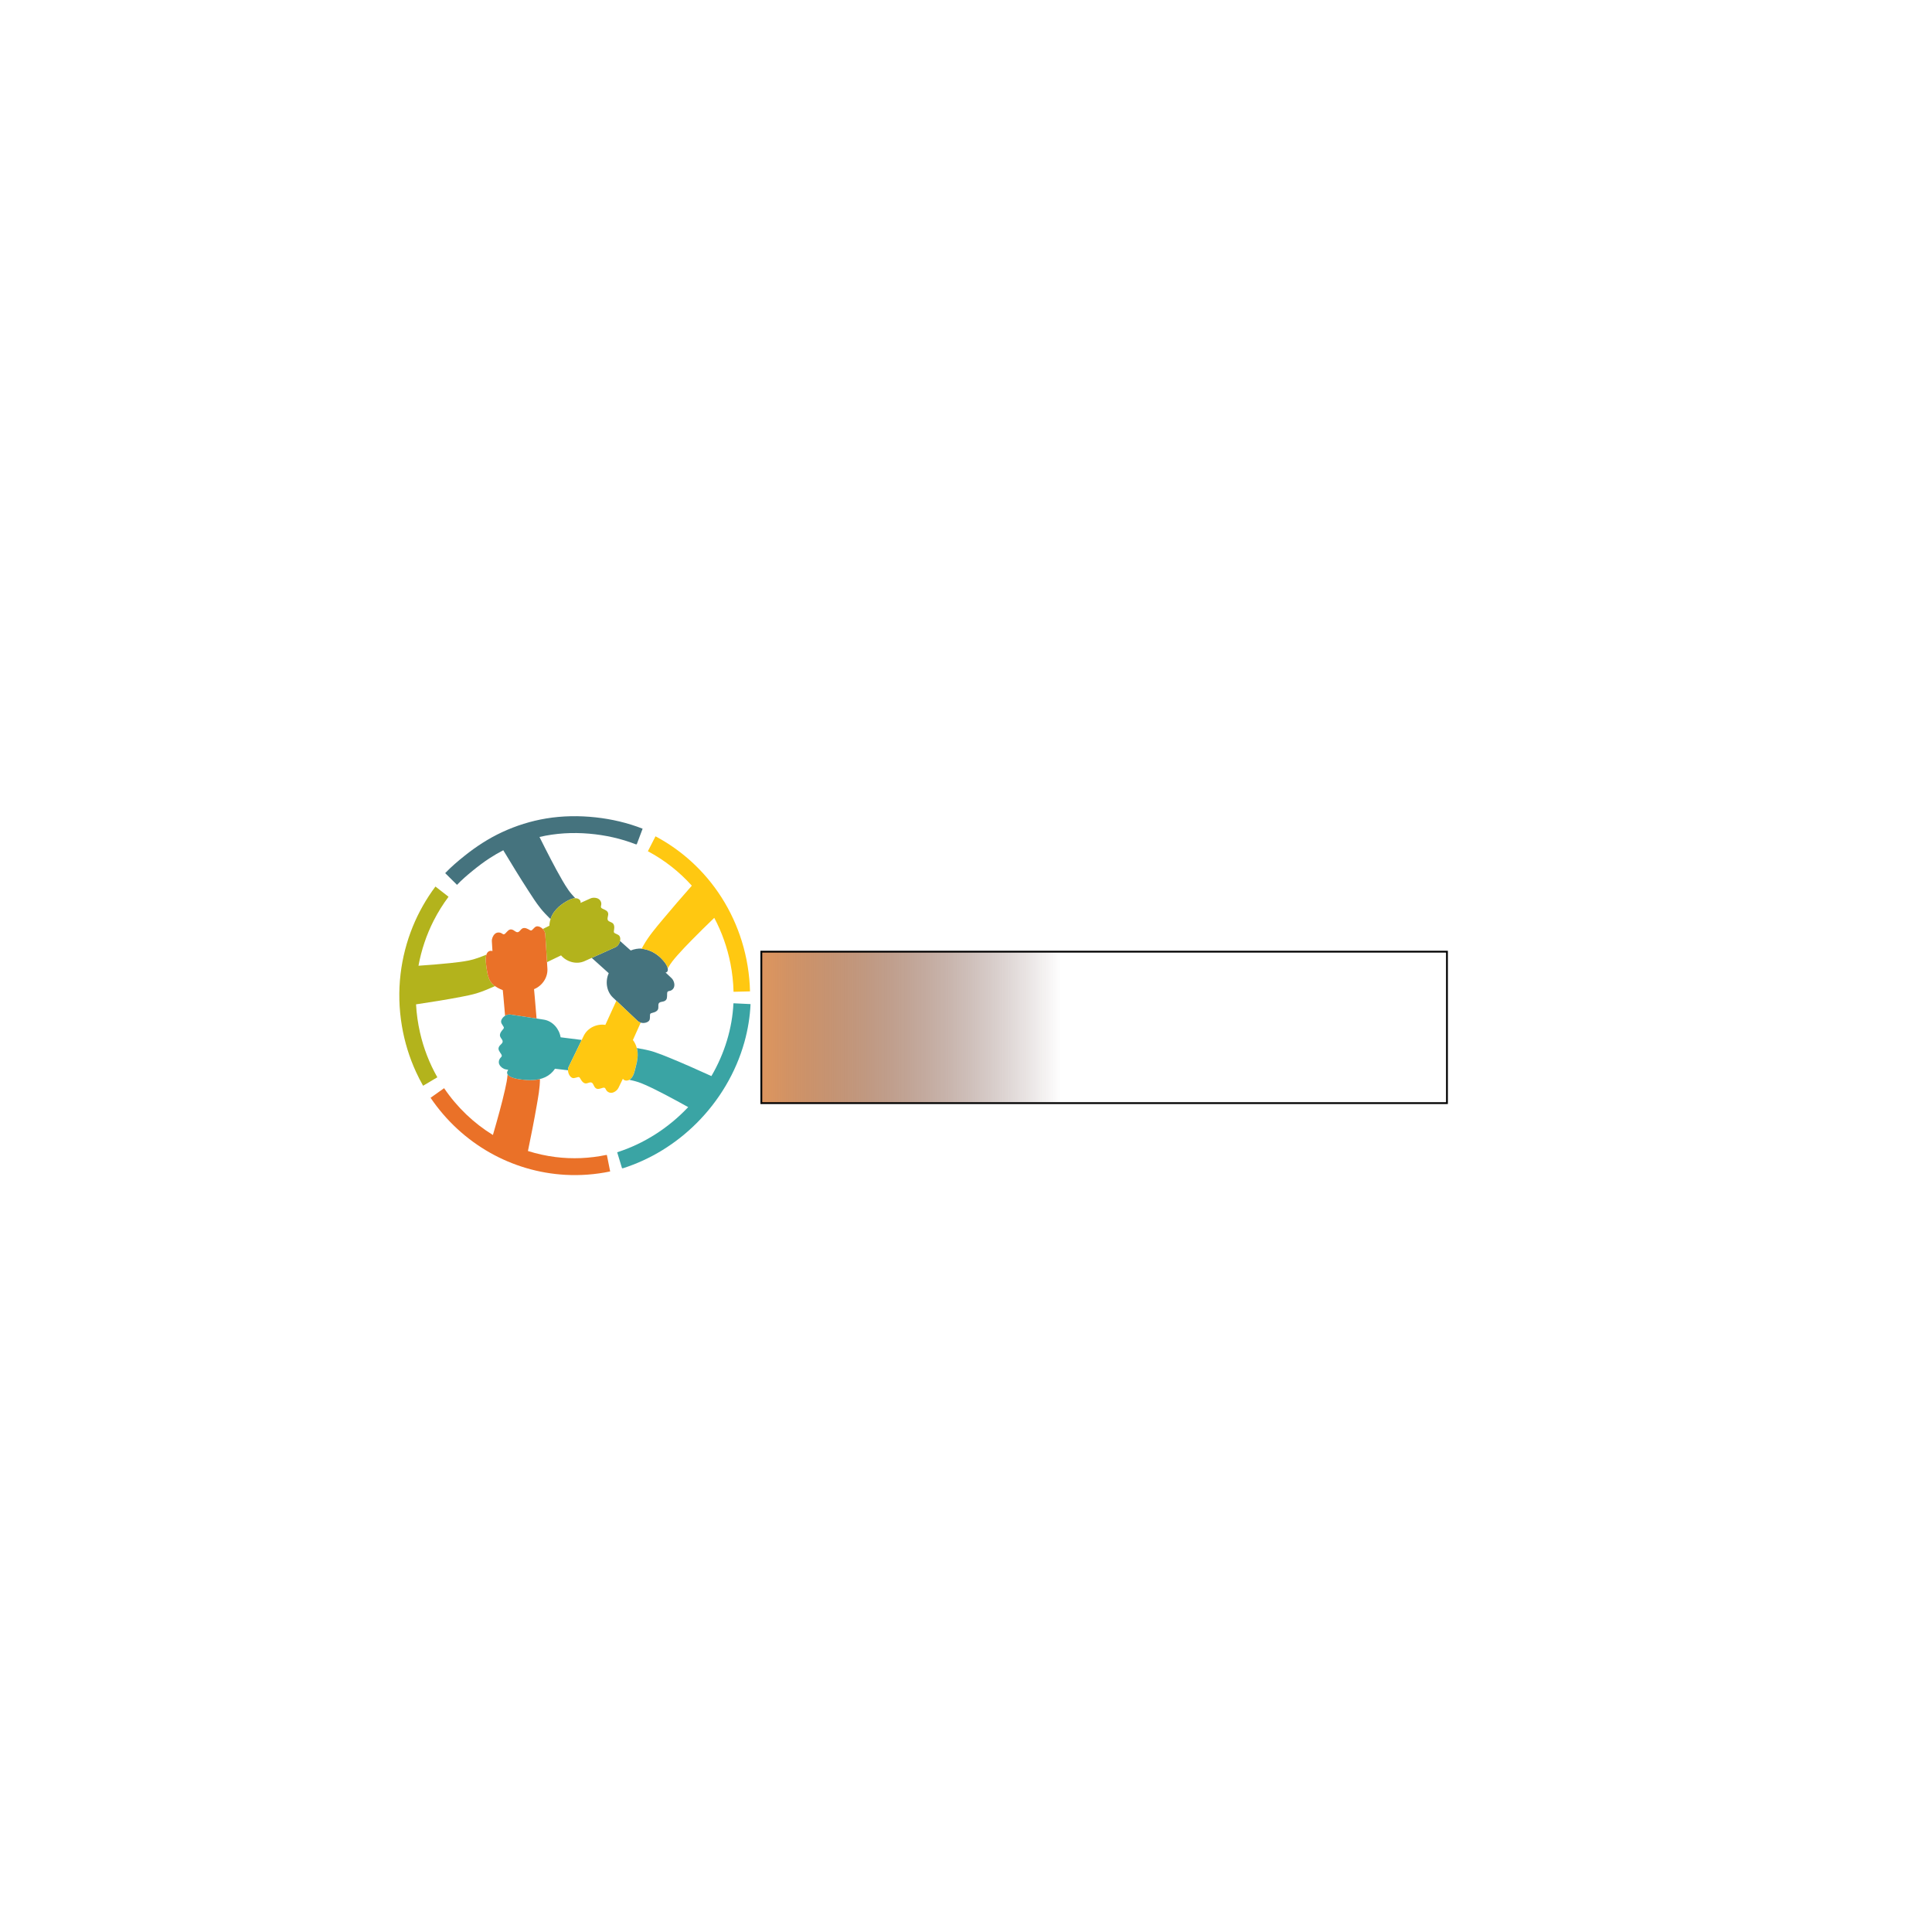 <?xml version="1.0" encoding="UTF-8" standalone="no"?>
<svg
   xmlns:dc="http://purl.org/dc/elements/1.1/"
   xmlns:cc="http://creativecommons.org/ns#"
   xmlns:rdf="http://www.w3.org/1999/02/22-rdf-syntax-ns#"
   xmlns:svg="http://www.w3.org/2000/svg"
   xmlns="http://www.w3.org/2000/svg"
   xmlns:xlink="http://www.w3.org/1999/xlink"
   version="1.1"
   id="svg2"
   xml:space="preserve"
   width="1066.667"
   height="1066.667"
   viewBox="0 0 1066.667 1066.667"><defs
     id="defs6"><linearGradient
       id="linearGradient3407"><stop
         id="stop3403"
         offset="0"
         style="stop-color:#000000;stop-opacity:1;" /><stop
         id="stop3405"
         offset="1"
         style="stop-color:#000000;stop-opacity:0;" /></linearGradient><linearGradient
       id="linearGradient3269"><stop
         id="stop3265"
         offset="0"
         style="stop-color:#da925b;stop-opacity:0.976" /><stop
         id="stop3267"
         offset="1"
         style="stop-color:#290000;stop-opacity:0;" /></linearGradient><clipPath
       clipPathUnits="userSpaceOnUse"
       id="clipPath20"><path
         d="M 0,800 H 800 V 0 H 0 Z"
         id="path18" /></clipPath><clipPath
       clipPathUnits="userSpaceOnUse"
       id="clipPath28"><path
         d="M 0,800 H 800 V 0 H 0 Z"
         id="path26" /></clipPath><clipPath
       clipPathUnits="userSpaceOnUse"
       id="clipPath32"><path
         d="M 800,0 H 0 v 800 h 800 z"
         id="path30" /></clipPath><radialGradient
       fx="0"
       fy="0"
       cx="0"
       cy="0"
       r="1"
       gradientUnits="userSpaceOnUse"
       gradientTransform="matrix(400,0,0,-400,400,400)"
       spreadMethod="pad"
       id="radialGradient44"><stop
         style="stop-opacity:1;stop-color:#e9e9e9"
         offset="0"
         id="stop34" /><stop
         style="stop-opacity:1;stop-color:#e9e9e9"
         offset="0.601"
         id="stop36" /><stop
         style="stop-opacity:1;stop-color:#1d1d1b"
         offset="0.882"
         id="stop38" /><stop
         style="stop-opacity:1;stop-color:#1d1d1b"
         offset="0.911"
         id="stop40" /><stop
         style="stop-opacity:1;stop-color:#1d1d1b"
         offset="1"
         id="stop42" /></radialGradient><clipPath
       clipPathUnits="userSpaceOnUse"
       id="clipPath66"><path
         d="M 0,800 H 800 V 0 H 0 Z"
         id="path64" /></clipPath><clipPath
       clipPathUnits="userSpaceOnUse"
       id="clipPath118"><path
         d="M 280.789,36.137 H 519.211 V 13.065 H 280.789 Z"
         id="path116" /></clipPath><linearGradient
       gradientUnits="userSpaceOnUse"
       y2="529.439"
       x2="608.496"
       y1="529.439"
       x1="446.07"
       id="linearGradient3273"
       xlink:href="#linearGradient3269" /><filter
       height="1.124"
       y="-0.062"
       width="1.03"
       x="-0.015"
       id="filter3399"
       style="color-interpolation-filters:sRGB"><feGaussianBlur
         id="feGaussianBlur3401"
         stdDeviation="1.001" /></filter><radialGradient
       gradientUnits="userSpaceOnUse"
       gradientTransform="matrix(1,0,0,0.262,0,390.847)"
       r="83.115"
       fy="529.439"
       fx="527.283"
       cy="529.439"
       cx="527.283"
       id="radialGradient3409"
       xlink:href="#linearGradient3407" /><linearGradient
       y2="529.439"
       x2="608.496"
       y1="529.439"
       x1="446.07"
       gradientUnits="userSpaceOnUse"
       id="linearGradient3431"
       xlink:href="#linearGradient3269" /><linearGradient
       y2="529.439"
       x2="608.496"
       y1="529.439"
       x1="446.07"
       gradientUnits="userSpaceOnUse"
       id="linearGradient3433"
       xlink:href="#linearGradient3269" /><linearGradient
       y2="529.439"
       x2="608.496"
       y1="529.439"
       x1="446.07"
       gradientUnits="userSpaceOnUse"
       id="linearGradient3435"
       xlink:href="#linearGradient3269" /></defs><g
     style="opacity:1"
     transform="matrix(0.273,0,0,0.279,-156.401,380.671)"
     id="g1657"><g
       style=""
       id="g68"
       transform="matrix(1.333,0,0,-1.333,1720.865,417.902)"><path
         d="M 0,0 C 4.723,2.593 8.56,3.607 11.554,3.655 7.956,7.472 4.376,11.352 1.302,15.611 c -3.334,4.62 -6.327,9.49 -9.248,14.378 -6.219,10.409 -12.026,21.065 -17.728,31.763 -5.798,10.878 -11.457,21.831 -17.038,32.822 24.631,5.619 50.072,7.011 75.224,4.902 24.315,-2.038 48.493,-7.207 71.293,-15.957 l 0.125,0.326 c 0.291,-0.11 0.585,-0.215 0.875,-0.326 l 8.957,23.34 c -22.783,8.744 -46.823,14.201 -71.068,16.808 -25.005,2.689 -50.452,2.382 -75.298,-1.643 -23.029,-3.73 -45.612,-10.65 -66.838,-20.315 -20.368,-9.274 -39.198,-21.252 -56.814,-35.01 -10.281,-8.029 -20.42,-16.433 -29.516,-25.804 l 17.43,-16.918 0.509,-0.494 c 7.25,7.469 15.286,14.205 23.408,20.698 8.498,6.792 17.242,13.29 26.436,19.114 6.593,4.177 13.389,8.031 20.357,11.545 12.509,-20.315 25.134,-40.574 38.317,-60.46 5.747,-8.669 11.467,-17.526 18.061,-25.585 v 10e-4 c 4.632,-5.77 9.983,-10.983 15.254,-16.162 C -21.127,-12.242 -7.049,-3.871 0,0 4.723,2.593 -7.049,-3.871 0,0"
         style="fill:#45737e;fill-opacity:1;fill-rule:nonzero;stroke:none"
         id="path70" /></g><g
       style=""
       id="g72"
       transform="matrix(1.333,0,0,-1.333,1817.558,509.997)"><path
         d="m 0,0 -17.562,-7.742 -10.843,-4.781 -7.557,-3.332 c 8.561,-7.61 17.146,-15.194 25.782,-22.717 -5.42,-11.613 -3.7,-26.812 6.396,-36.156 l 5.138,-4.757 9.598,-8.891 8.699,-8.052 14.082,-13.041 c 3.677,-3.404 9.979,-3.845 14.399,-1.751 1.898,0.9 3.499,2.23 3.95,4.348 0.412,1.938 0.227,3.938 0.32,5.903 0.071,1.48 0.322,2.485 1.801,3.002 1.799,0.629 3.693,0.902 5.463,1.634 2.045,0.848 4.347,2.288 5.067,4.502 0.678,2.083 0.214,4.314 0.402,6.455 0.433,4.959 5.953,3.853 9.328,5.441 1.954,0.921 3.18,2.412 3.588,4.519 0.377,1.944 0.282,3.945 0.337,5.914 0.035,1.288 -0.023,3.046 1.204,3.832 1.268,0.812 3.018,0.703 4.401,1.29 4.624,1.965 6.192,6.659 5.08,11.285 -0.629,2.616 -1.927,5.289 -3.924,7.136 l -9.102,8.427 c 4.406,0.426 3.766,5.759 2.54,8.697 -1.69,4.047 -4.639,7.556 -7.629,10.705 -6.466,6.806 -14.57,12.012 -23.682,14.475 -2.488,0.673 -5.038,1.126 -7.61,1.321 0.063,0.115 0.128,0.234 0.191,0.349 -5.368,0.179 -11.055,-0.627 -16.678,-2.849 0,0 -1.085,0.929 -3.025,2.604 v 0 C 17.339,0.2 12.718,4.209 6.994,9.234 6.085,5.284 3.428,1.511 0,0"
         style="fill:#45737e;fill-opacity:1;fill-rule:nonzero;stroke:none"
         id="path74" /></g><g
       style=""
       id="g76"
       transform="matrix(1.333,0,0,-1.333,1555.867,543.252)"><path
         d="M 0,0 C -0.801,6.525 -0.434,10.91 0.517,13.852 -8.216,10.433 -17.058,7.004 -26.292,5.209 -35.358,3.448 -44.573,2.407 -53.753,1.445 c -16.22,-1.7 -32.491,-2.915 -48.762,-3.992 4.344,23.195 12.057,45.739 22.921,66.693 6.498,12.53 14.106,24.478 22.673,35.694 l -19.868,15.174 c -13.989,-18.319 -25.639,-38.417 -34.476,-59.708 -9.291,-22.383 -15.516,-46.056 -18.434,-70.114 -3.113,-25.655 -2.375,-51.719 2.019,-77.18 4.091,-23.708 11.336,-46.854 21.599,-68.617 3.23,-6.85 6.752,-13.566 10.557,-20.114 l 21.616,12.56 c -11.994,20.642 -20.855,43.059 -26.277,66.307 -3.214,13.781 -5.242,27.841 -6.036,41.971 22.966,3.384 45.945,6.859 68.752,11.205 7.576,1.443 15.204,2.9 22.625,5.03 9.47,2.718 18.633,6.726 27.699,10.534 l 0.728,0.306 C 4.207,-26.346 2.209,-17.999 0,0 -0.801,6.525 2.209,-17.999 0,0"
         style="fill:#b3b31c;fill-opacity:1;fill-rule:nonzero;stroke:none"
         id="path78" /></g><g
       style=""
       id="g80"
       transform="matrix(1.333,0,0,-1.333,1677.248,509.701)"><path
         d="m 0,0 0.758,-11.825 0.678,-10.586 c 12.762,5.98 21.289,10.057 21.289,10.057 8.503,-9.587 23.137,-14.045 35.719,-8.497 l 10.827,4.773 7.557,3.332 10.842,4.781 17.563,7.742 c 4.663,2.056 7.59,7.777 7.317,12.743 -0.124,2.264 -0.85,4.136 -2.779,5.376 -1.55,0.997 -3.304,1.595 -4.948,2.405 -1.398,0.689 -2.149,1.341 -2,2.983 0.218,2.421 0.855,4.74 0.581,7.196 -0.263,2.356 -1.124,4.371 -3.215,5.583 -1.594,0.922 -3.42,1.37 -4.989,2.334 -4.032,2.476 -0.505,7.566 -0.94,11.188 -0.516,4.318 -4.76,5.531 -8.158,7.141 -1.111,0.526 -2.601,1.151 -2.838,2.508 -0.244,1.394 0.488,2.873 0.551,4.271 0.198,4.478 -2.72,7.947 -6.89,9.126 -3.028,0.856 -6.632,0.846 -9.546,-0.438 L 52.21,65.506 C 53.353,69.04 49.709,71.75 46.669,72.314 41.817,73.217 36.729,71.06 32.576,68.773 25.891,65.095 19.514,60.714 14.471,54.927 8.804,48.423 5.297,40.338 5.018,31.665 c 0,0 -3.774,-1.843 -10.011,-4.827 2.116,-2.159 3.592,-4.932 3.768,-7.683 z"
         style="fill:#b3b31c;fill-opacity:1;fill-rule:nonzero;stroke:none"
         id="path82" /></g><g
       style=""
       id="g84"
       transform="matrix(1.333,0,0,-1.333,1601.143,752.57)"><path
         d="M 0,0 -1.05,0.156 C -1.059,-0.297 -1.069,-0.744 -1.08,-1.186 -0.75,-0.718 -0.375,-0.313 0,0"
         style="fill:#ea7128;fill-opacity:1;fill-rule:nonzero;stroke:none"
         id="path86" /></g><g
       style=""
       id="g88"
       transform="matrix(1.333,0,0,-1.333,1604.981,643.237)"><path
         d="m 0,0 18.985,-2.821 11.723,-1.741 9.079,-1.349 c -2,24.434 -3.817,43.577 -3.817,43.577 11.928,4.682 21.151,16.887 20.272,30.61 l -0.606,9.465 -0.678,10.586 -0.758,11.825 -1.225,19.156 c -0.337,5.264 -5.037,10.212 -10.065,11.425 -2.222,0.536 -4.013,0.218 -5.768,-1.232 -1.489,-1.23 -2.663,-2.791 -4.144,-4.024 -1.196,-0.996 -2.129,-0.774 -3.436,-0.084 -1.795,0.948 -3.506,2.027 -5.47,2.61 -2.044,0.607 -4.371,0.812 -6.22,-0.417 -1.556,-1.033 -2.645,-2.597 -3.988,-3.866 -1.229,-1.162 -2.664,-1.86 -4.356,-1.3 -1.719,0.57 -3.11,1.879 -4.674,2.751 -1.701,0.949 -3.907,1.613 -5.814,0.896 -1.852,-0.697 -3.32,-2.267 -4.671,-3.65 -1.069,-1.094 -2.294,-2.751 -3.813,-3.235 -1.152,-0.367 -2.256,0.504 -3.164,1.08 -3.35,2.123 -7.781,2.155 -10.829,-0.532 -2.958,-2.607 -4.861,-7.088 -4.607,-11.039 l 0.926,-14.462 c -1.72,0.583 -3.757,0.483 -5.377,-0.342 -3.498,-1.782 -4.424,-6.259 -4.69,-9.827 -0.403,-5.42 0.511,-10.914 1.312,-16.26 0.638,-4.255 1.393,-8.543 2.807,-12.618 1.337,-3.853 3.38,-7.389 6.35,-10.212 4.28,-4.07 9.853,-6.597 15.264,-8.78 0,0 1.701,-16.484 3.491,-38.044 C -5.481,-0.377 -2.604,0.386 0,0"
         style="fill:#ea7128;fill-opacity:1;fill-rule:nonzero;stroke:none"
         id="path90" /></g><g
       style=""
       id="g92"
       transform="matrix(1.333,0,0,-1.333,1637.635,772.72)"><path
         d="m 0,0 c -19.115,1.203 -26.486,4.846 -28.686,8.337 -0.47,-7.531 -2.163,-15 -3.828,-22.34 -2.461,-10.842 -5.306,-21.596 -8.255,-32.313 -3.252,-11.824 -6.665,-23.602 -10.157,-35.356 -28.757,17.301 -54.132,40.734 -74.054,69.48 l -0.669,-0.464 -19.879,-13.777 c 11.728,-16.922 25.402,-32.489 40.694,-46.278 14.974,-13.504 31.486,-25.293 49.119,-35.074 17.513,-9.715 36.122,-17.444 55.365,-22.995 19.348,-5.582 39.326,-8.959 59.433,-10.043 22.72,-1.226 45.576,0.479 67.867,5.032 l -5.002,24.494 c -0.32,-0.065 -0.641,-0.123 -0.962,-0.187 l -0.038,0.187 c -25.308,-5.167 -51.364,-6.259 -77.003,-3.097 -14.139,1.745 -28.123,4.747 -41.734,8.954 4.679,22.242 9.243,44.518 13.209,66.9 2.332,13.157 4.923,26.519 5.036,39.923 C 12.444,-0.567 4.755,-0.3 0,0 -19.115,1.203 4.755,-0.3 0,0"
         style="fill:#ea7128;fill-opacity:1;fill-rule:nonzero;stroke:none"
         id="path94" /></g><g
       style=""
       id="g96"
       transform="matrix(1.333,0,0,-1.333,1734.386,723.634)"><path
         d="m 0,0 5.261,10.613 5.942,11.988 c -18.614,2.369 -31.998,3.938 -31.998,3.938 -2.078,12.647 -12.076,24.224 -25.678,26.245 l -10.794,1.603 -9.079,1.348 -11.723,1.742 -18.985,2.821 c -5.179,0.767 -10.927,-2.709 -13.217,-7.307 -1.005,-2.017 -1.164,-3.865 -0.147,-5.887 0.886,-1.766 2.199,-3.27 3.122,-5.01 0.709,-1.336 0.393,-2.182 -0.527,-3.299 -1.196,-1.453 -2.519,-2.783 -3.499,-4.404 -1.084,-1.793 -1.996,-4.117 -1.354,-6.213 0.59,-1.93 2.039,-3.437 3.075,-5.125 0.925,-1.507 1.302,-3.114 0.32,-4.694 -0.922,-1.484 -2.413,-2.54 -3.561,-3.837 -1.258,-1.42 -2.373,-3.37 -2.163,-5.337 0.209,-1.952 1.425,-3.735 2.478,-5.331 0.88,-1.333 2.218,-2.852 2.483,-4.479 0.196,-1.206 -0.826,-2.119 -1.589,-2.888 -2.871,-2.893 -3.907,-7.278 -1.804,-10.922 1.953,-3.382 5.887,-6.134 9.767,-6.712 l 2.688,-0.399 1.05,-0.156 c -2.035,-1.701 -2.761,-4.554 -1.271,-6.847 0.446,-0.686 1.026,-1.278 1.659,-1.794 1.978,-1.612 4.452,-2.586 6.861,-3.345 4.184,-1.316 8.56,-2.006 12.909,-2.501 5.256,-0.598 10.586,-0.975 15.878,-0.79 6.754,0.235 13.56,1.442 19.729,4.281 6.006,2.762 11.156,7.082 14.863,12.562 0,0 7.838,-0.854 19.731,-2.293 -0.045,1.863 0.277,3.681 1.045,5.231 z"
         style="fill:#3aa4a4;fill-opacity:1;fill-rule:nonzero;stroke:none"
         id="path98" /></g><g
       style=""
       id="g100"
       transform="matrix(1.333,0,0,-1.333,1908.635,530.629)"><path
         d="m 0,0 c 7.156,-6.858 10.248,-12.093 11.05,-15.742 2.123,3.492 4.334,6.909 6.867,10.117 2.373,3.005 4.892,5.896 7.45,8.743 6.952,7.734 14.244,15.163 21.603,22.508 11.357,11.338 22.946,22.443 34.619,33.454 11.5,-21.208 19.783,-44.13 24.535,-67.782 2.779,-13.83 4.368,-27.904 4.711,-42.006 l 24.992,0.606 c -0.612,25.265 -4.839,50.448 -12.471,74.539 -7.212,22.767 -17.492,44.551 -30.497,64.583 -12.871,19.826 -28.408,37.897 -46.063,53.612 -16.484,14.674 -34.792,27.275 -54.359,37.476 L -19.12,157.94 C 6.307,144.684 28.755,127.32 47.555,106.812 32.603,90.19 17.738,73.481 3.259,56.445 -7.205,44.135 -18.019,31.81 -26.068,17.734 -26.94,16.21 -27.795,14.677 -28.642,13.139 -15.667,12.158 -4.966,4.759 0,0 7.156,-6.858 -4.966,4.759 0,0"
         style="fill:#ffc811;fill-opacity:1;fill-rule:nonzero;stroke:none"
         id="path102" /></g><g
       style=""
       id="g104"
       transform="matrix(1.333,0,0,-1.333,1856.263,755.337)"><path
         d="m 0,0 c 1.758,7.074 4.111,13.9 4.611,21.237 0.615,8.996 -1.568,17.887 -7.169,25.057 0,0 4.809,10.729 11.847,25.799 -1.745,0.489 -3.347,1.298 -4.584,2.443 l -14.082,13.041 -8.699,8.052 -9.599,8.891 C -37.258,84.232 -44.35,68.749 -44.35,68.749 -57.022,70.664 -71.113,64.715 -77.223,52.395 l -2.982,-6.017 -5.941,-11.987 -5.262,-10.614 -8.528,-17.198 c -2.23,-4.499 -0.863,-10.688 2.417,-14.334 1.415,-1.572 3.147,-2.706 5.317,-2.526 2.009,0.167 3.898,0.937 5.848,1.392 1.418,0.331 2.383,0.291 3.261,-0.943 1.015,-1.426 1.763,-3.019 2.829,-4.414 1.267,-1.657 3.124,-3.473 5.261,-3.847 2.164,-0.38 4.289,0.652 6.332,1.196 1.837,0.489 3.626,0.456 4.916,-1.109 1.163,-1.41 1.711,-3.235 2.669,-4.777 1.029,-1.658 2.649,-3.263 4.671,-3.515 1.977,-0.246 4.019,0.391 5.901,0.921 1.402,0.395 3.331,1.231 4.806,0.793 1.258,-0.373 1.738,-1.907 2.312,-2.928 2.318,-4.128 7.115,-5.642 11.429,-3.901 3.054,1.232 6.009,3.652 7.488,6.636 l 6.767,13.65 c 0.775,-1.924 3.144,-2.772 5.058,-2.845 2.335,-0.088 4.578,0.87 6.351,2.345 C -2.845,-8.75 -1.056,-4.25 0,0 1.791,7.209 -1.795,-7.224 0,0"
         style="fill:#ffc811;fill-opacity:1;fill-rule:nonzero;stroke:none"
         id="path106" /></g><g
       style=""
       id="g108"
       transform="matrix(1.333,0,0,-1.333,2057.489,620.999)"><path
         d="M 0,0 -0.003,-0.047 -1,0 c -1.742,-37.127 -13.416,-74.508 -33.4,-108.025 -21.058,9.339 -42.174,18.588 -63.562,27.151 -7.584,3.037 -15.206,6.041 -22.979,8.563 -8.619,2.797 -17.618,4.339 -26.525,5.895 2.572,-9.475 0.782,-19.266 -1.829,-28.514 -1.84,-6.515 -3.125,-15.005 -9.632,-18.625 4.784,-1.038 9.609,-2.106 14.251,-3.679 3.422,-1.161 6.769,-2.539 10.085,-3.97 9.419,-4.065 18.625,-8.626 27.77,-13.27 12.499,-6.347 24.871,-12.943 37.187,-19.636 -29.91,-31.045 -67.455,-54.499 -107.751,-67 l 7.408,-23.877 c 0.305,0.094 0.606,0.195 0.911,0.291 l 0.089,-0.291 c 21.153,6.562 41.484,15.725 60.454,27.151 18.676,11.249 36.033,24.682 51.635,39.91 16.953,16.548 31.835,35.219 44.115,55.483 12.279,20.263 21.948,42.124 28.449,64.917 5.233,18.35 8.402,37.291 9.297,56.354 z"
         style="fill:#3aa4a4;fill-opacity:1;fill-rule:nonzero;stroke:none"
         id="path110" /></g></g><flowRoot
     transform="translate(-22.599,20.339)"
     style="font-style:normal;font-weight:normal;font-size:40px;line-height:1.25;font-family:sans-serif;letter-spacing:0px;word-spacing:0px;opacity:1;fill:url(#linearGradient3273);fill-opacity:1;stroke:#000000;stroke-opacity:1;filter:url(#filter3399)"
     id="flowRoot1659"
     xml:space="preserve"><flowRegion
       style="fill:url(#linearGradient3433);fill-opacity:1;stroke:#000000;stroke-opacity:1"
       id="flowRegion1661"><rect
         style="fill:url(#linearGradient3431);fill-opacity:1;stroke:#000000;stroke-opacity:1"
         y="505.085"
         x="442.938"
         height="83.616"
         width="378.531"
         id="rect1663" /></flowRegion><flowPara
       style="fill:url(#linearGradient3435);fill-opacity:1;stroke:#000000;stroke-opacity:1"
       id="flowPara1665">projectX</flowPara></flowRoot></svg>